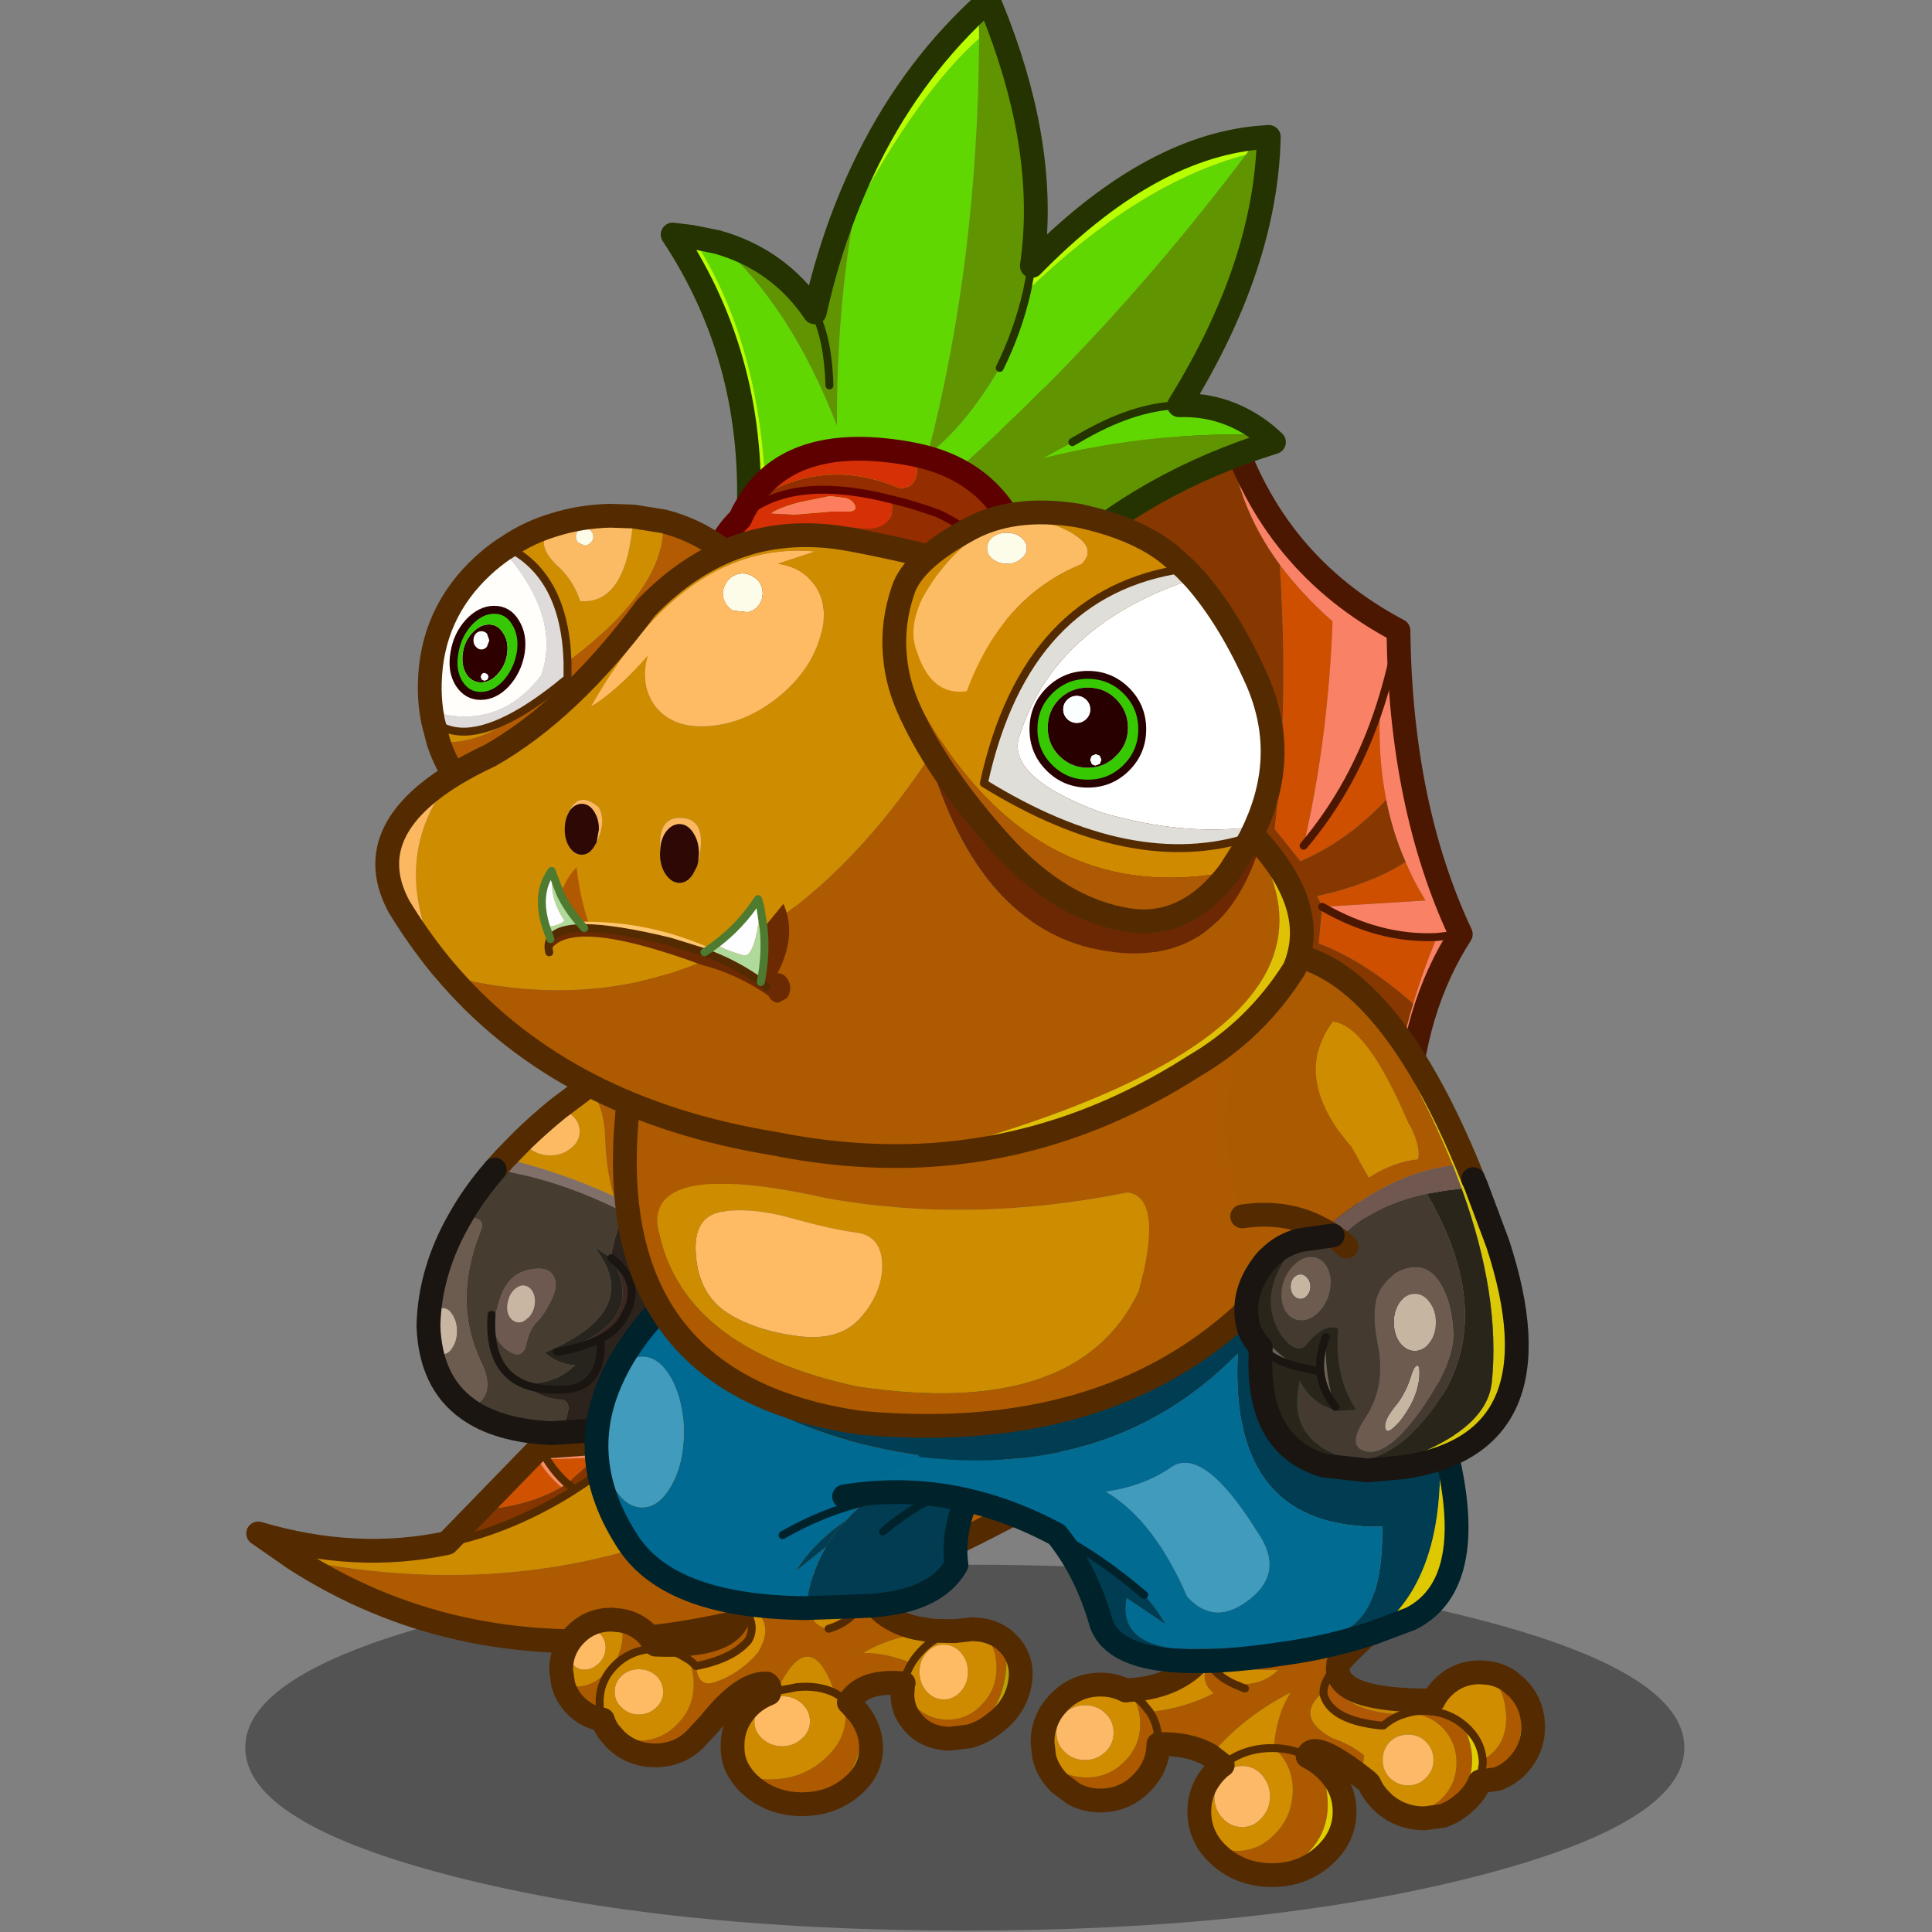 <svg xmlns:ffdec="https://www.free-decompiler.com/flash" xmlns:xlink="http://www.w3.org/1999/xlink" ffdec:objectType="frame" height="90" width="90" xmlns="http://www.w3.org/2000/svg"><rect width="100%" height="100%" fill="#808080" stroke="none"/><use ffdec:characterId="17" height="91.4" transform="translate(0 -.55)" width="90" xlink:href="#a"/><defs><g id="a" transform="translate(0 .55)"><use ffdec:characterId="3" height="90" width="90" xlink:href="#b"/><use ffdec:characterId="16" height="167" transform="matrix(.547 0 0 .547 6.666 -.547)" width="135.2" xlink:href="#c"/></g><g id="c" transform="translate(8.65 1)"><use ffdec:characterId="4" height="46.1" transform="translate(.05 133.25) scale(.676)" width="181.3" xlink:href="#d"/><use ffdec:characterId="5" height="46.25" transform="translate(.136 109.535) scale(.676)" width="106.45" xlink:href="#e"/><use ffdec:characterId="6" height="49.45" transform="translate(14.636 89.635) scale(.676)" width="41.35" xlink:href="#f"/><use ffdec:characterId="7" height="71.9" transform="translate(25.936 106.058) scale(.676)" width="60.9" xlink:href="#g"/><use ffdec:characterId="8" height="89.3" transform="translate(50.035 100.335) scale(.676)" width="89.8" xlink:href="#h"/><use ffdec:characterId="9" height="67.75" transform="translate(31.363 76.646) scale(.676)" width="94.55" xlink:href="#i"/><use ffdec:characterId="10" height="94.45" transform="translate(63.986 31.936) scale(.676)" width="60.05" xlink:href="#j"/><use ffdec:characterId="11" height="80.7" transform="translate(35.435 -1.014) scale(.676)" width="78.75" xlink:href="#k"/><use ffdec:characterId="12" height="68.05" transform="translate(83.6 80.236) scale(.676)" width="38.1" xlink:href="#l"/><use ffdec:characterId="13" height="84.05" transform="translate(11.136 42.636) scale(.676)" width="118.2" xlink:href="#m"/></g><g id="e"><path d="m82.75 10.8 20.7 11.7Q43.55 57.9 4.6 32.85q44.6 9 78.15-22.05" fill="#ae5a00" fill-rule="evenodd" transform="translate(1.5 1.5)"/><path d="M4.6 32.85 0 29.65q12.35 3.65 23.8 1.2l2.65-.65q6.5-1.8 12.75-5.65l.7-.45q4.8-3.05 9.4-7.25Q56.75 9.95 63.7 0l19.05 10.8Q49.2 41.85 4.6 32.85" fill="#cd8b00" fill-rule="evenodd" transform="translate(1.5 1.5)"/><path d="m43.95 18.15 5.35-1.3q-4.6 4.2-9.4 7.25l-.7.45q-6.25 3.85-12.75 5.65l3.65-3.75q4.65-.65 8.1-2.65l.7-.45 1 .75-1-.75 3.65-3.25 1.4-1.95" fill="#843500" fill-rule="evenodd" transform="translate(1.5 1.5)"/><path d="m30.1 26.45 5.45-5.65q1.05 1.65 2.65 3-3.45 2-8.1 2.65m8.8-3.1q-1.45-1.3-2.55-3.05l6.2-.2-3.65 3.25" fill="#d05200" fill-rule="evenodd" transform="translate(1.5 1.5)"/><path d="m23.8 30.85 11.75-12.1 8.4-.6-1.4 1.95-6.2.2q1.1 1.75 2.55 3.05l-.7.45q-1.6-1.35-2.65-3l-5.45 5.65-3.65 3.75-2.65.65m11.75-12.1.8 1.55-.8-1.55" fill="#f78b65" fill-rule="evenodd" transform="translate(1.5 1.5)"/><path d="M38.9 23.35q-1.45-1.3-2.55-3.05l-.8-1.55M23.8 30.85l2.65-.65q6.5-1.8 12.75-5.65l.7-.45-1-.75m1 .75q4.8-3.05 9.4-7.25" fill="none" stroke="#542b01" stroke-linecap="round" stroke-linejoin="round" transform="translate(1.5 1.5)"/><path d="m84.25 12.3 20.7 11.7Q45.05 59.4 6.1 34.35l-4.6-3.2q12.35 3.65 23.8 1.2l11.75-12.1 8.4-.6 5.35-1.3q7.45-6.9 14.4-16.85l19.05 10.8z" fill="none" stroke="#542b01" stroke-linecap="round" stroke-linejoin="round" stroke-width="3"/></g><g id="f"><path d="M19.95 2.85 24.05 0l14.3 10.95-3.9 12.35q-5.15-3.9-11.1-6.7-1-3.35-1.1-7.5-.2-4.45-2.3-6.25" fill="#ad5c03" fill-rule="evenodd" transform="translate(1.5 1.5)"/><path d="M24.75 18.7q-8.3-4.25-16.4-5.45l1.25-1.4q7.3 1.75 13.75 4.75 5.95 2.8 11.1 6.7l-.35 1.2q-4.7-3.4-9.35-5.8" fill="#817069" fill-rule="evenodd" transform="translate(1.5 1.5)"/><path d="M23.35 16.6q-6.45-3-13.75-4.75l2.3-2.35.8 1.05q1.1.9 2.65.9 1.55 0 2.6-.9 1.1-.85 1.1-2.1t-1.1-2.15q-.7-.55-1.6-.75l3.6-2.7q2.1 1.8 2.3 6.25.1 4.15 1.1 7.5" fill="#cd8b00" fill-rule="evenodd" transform="translate(1.5 1.5)"/><path d="M16.35 5.55q.9.2 1.6.75 1.1.9 1.1 2.15t-1.1 2.1q-1.05.9-2.6.9t-2.65-.9l-.8-1.05q2.05-2 4.45-3.95" fill="#fcba63" fill-rule="evenodd" transform="translate(1.5 1.5)"/><path d="M24.75 18.7Q23.4 21.45 23 24.35l-2.05-1.3q6.25 8-6.3 13.25 1.55 1.4 3.8 1.6-2.5 2.5-6.6 2.3l.1.05q2 1.75 4.8 2 1.5.2.45 2.75-.7 1.25-1.7 1.45-6.75-.3-10.55-3.05 3.95-1.45 1.6-6.1-3.5-7.45 0-16.25.95-2.1-2.55-1.7 1.75-3.1 4.35-6.1 8.1 1.2 16.4 5.45m-9.2 10.85q.9-1.9.1-3.05-.85-1.2-3.3-.55-2.45.65-3.4 3.75-1 3.15-.4 4.55.55 1.4 2 2.1 1.4.65 1.8-1.2.4-1.85 1.35-2.75.9-.9 1.85-2.85" fill="#463c30" fill-rule="evenodd" transform="translate(1.5 1.5)"/><path d="M23 24.35q.4-2.9 1.75-5.65 4.65 2.4 9.35 5.8l-.3.85q1.4 18.55-8.9 20.5l-9.4.6q1-.2 1.7-1.45 1.05-2.55-.45-2.75-2.8-.25-4.8-2 2.3.95 5.9.65 4.15-.75 3.85-6.35 2.25-1.2 3.05-2.95 2.35-4.05-1.7-7.2l-.05-.05" fill="#2c231c" fill-rule="evenodd" transform="translate(1.5 1.5)"/><path d="M23.05 24.4q4.05 3.15 1.7 7.2-.8 1.75-3.05 2.95-2 1-5.05 1.6 11.15-3.9 6.4-11.75" fill="#3c2821" fill-rule="evenodd" transform="translate(1.5 1.5)"/><path d="m11.95 40.25-.1-.05q4.1.2 6.6-2.3-2.25-.2-3.8-1.6 12.55-5.25 6.3-13.25l2.05 1.3.05.05q4.75 7.85-6.4 11.75 3.05-.6 5.05-1.6.3 5.6-3.85 6.35-3.6.3-5.9-.65m4.25-4.05.45-.05-.45.05m-8.25-4.65q-.45 6.7 3.9 8.65-4.35-1.95-3.9-8.65" fill="#27241d" fill-rule="evenodd" transform="translate(1.5 1.5)"/><path d="M15.55 29.55q-.95 1.95-1.85 2.85-.95.9-1.35 2.75-.4 1.85-1.8 1.2-1.45-.7-2-2.1-.6-1.4.4-4.55.95-3.1 3.4-3.75 2.45-.65 3.3.55.8 1.15-.1 3.05m-2.25 1.1q.25-.95-.05-1.75t-1-1q-.65-.2-1.35.4-.6.5-.85 1.45-.25.9 0 1.7.35.8 1 1 .7.2 1.35-.4.65-.5.9-1.4" fill="#6d5950" fill-rule="evenodd" transform="translate(1.5 1.5)"/><path d="M13.3 30.65q-.25.9-.9 1.4-.65.6-1.35.4-.65-.2-1-1-.25-.8 0-1.7.25-.95.85-1.45.7-.6 1.35-.4.7.2 1 1 .3.8.05 1.75M3.6 33.6q0 1.2-.55 2.05-.5.85-1.2.85T.6 35.65Q.1 34.8.1 33.6q0-1.2.5-2.05.55-.85 1.25-.85t1.2.85q.55.85.55 2.05" fill="#c8b6a2" fill-rule="evenodd" transform="translate(1.5 1.5)"/><path d="M4 19.35q3.5-.4 2.55 1.7-3.5 8.8 0 16.25 2.35 4.65-1.6 6.1Q.25 40.05 0 32.95.15 26 4 19.35M3.6 33.6q0-1.2-.55-2.05-.5-.85-1.2-.85t-1.25.85q-.5.85-.5 2.05 0 1.2.5 2.05.55.85 1.25.85t1.2-.85q.55-.85.55-2.05" fill="#6c5c4f" fill-rule="evenodd" transform="translate(1.5 1.5)"/><path d="M35.95 24.8 35.6 26M21.45 4.35l4.1-2.85 14.3 10.95-3.9 12.35M11.1 13.35l-1.25 1.4m11.6-10.4-3.6 2.7Q15.45 9 13.4 11l-2.3 2.35" fill="none" stroke="#542b01" stroke-linecap="round" stroke-linejoin="round" stroke-width="3"/><path d="m11.95 40.25-.1-.05q-4.35-1.95-3.9-8.65m15.1-7.15q4.05 3.15 1.7 7.2-.8 1.75-3.05 2.95.3 5.6-3.85 6.35-3.6.3-5.9-.65m4.7-4.1-.45.05m.45-.05q3.05-.6 5.05-1.6" fill="none" stroke="#1a1511" stroke-linecap="round" stroke-linejoin="round" transform="translate(1.5 1.5)"/><path d="M9.85 14.75q-2.6 3-4.35 6.1-3.85 6.65-4 13.6.25 7.1 4.95 10.45 3.8 2.75 10.55 3.05l9.4-.6q10.3-1.95 8.9-20.5l.3-.85" fill="none" stroke="#1a1511" stroke-linecap="round" stroke-linejoin="round" stroke-width="3"/></g><g id="g"><path d="m51.45 55.8-2.45.3q-3.05-.05-4.75-2.15-1.5-1.75-1.2-4.2.45 1.1 1.3 2 1.8 1.95 4.35 1.95t4.35-1.95q1.8-1.9 1.8-4.6 0-2.7-1.8-4.65l-.1-.1q1.75.3 2.95 1.3 1.2 7.55-4.45 12.1m-8.3-6.7h-.35q-4.95-.35-6.55 2.45l.2.2 1.05 1.15q1.6 8.65-6.95 11.45h-.5q-3.4-.1-5.85-2.1-1.1-.9-1.7-1.9 1.8 1.05 4.6.85 3.6-.25 6.15-2.6 2.6-2.35 2.6-5.4 0-1.6-.45-2.3l.85.65-.85-.65-.9-.55q-3.15-9.05-7.35-.25l-.95.3q.3-.9-.3-1.25-3.05-.15-7.15 5l-1.95 2.1q-2.05 1.95-4.95 1.95-2.9 0-4.95-1.95l-.8-.9q1.4 1 3.65 1 2.9 0 4.9-2.1 2.05-2.05 2.05-5 0-1.85-.7-3.15l-.85-.5q8.8-.85 7.35-5.35V39q2.3 2.55 1.1 4.7-1.95 2.35-6.6 3.25.25 2.6 2.1 2.1 3.2-.95 5.7-3.8 2.7-4.55-2.5-6.5l-2.15-1.85 18.05.15q1.7 4 6.5 5.1l2.1.35-2.9.55q-3.5.8-5.85 2.25 2.35 0 4.6.75.75.2 1.5.55-.7 1.15-1 2.5M38 38.15l.2-1.1-.2 1.1q-3.05 1.9-6.45 2.6.65 1.35 2.15 1.5 3.5-1.05 4.3-4.1m-21 8.8-.2-.2q-.4-.4-.8-.65.4.25.8.65l.2.2" fill="#ae5a00" fill-rule="evenodd" transform="translate(1.5 6.05)"/><path d="M5.25 53.7q-1.95-.3-3.4-1.75-1.2-1.2-1.6-2.75l1.65.35q1.95 0 3.6-1.6 1.7-1.55 2.15-3.8.3-1.65-.2-2.95 1.95.3 3.4 1.75l1.05 1.3.25.55h-.3q-2.9 0-4.95 1.95-2.05 1.95-2.05 4.75 0 1.2.4 2.2" fill="#ab5a00" fill-rule="evenodd" transform="translate(1.5 6.05)"/><path d="M11.9 44.25q9.9.4 10.6-4 1.45 4.5-7.35 5.35-1.35-.75-3-.8l-.25-.55M22.5 39l-.2-.25q5.2 1.95 2.5 6.5-2.5 2.85-5.7 3.8-1.85.5-2.1-2.1 4.65-.9 6.6-3.25 1.2-2.15-1.1-4.7" fill="#d89105" fill-rule="evenodd" transform="translate(1.5 6.05)"/><path d="m43.05 49.75.1-.65q.3-1.35 1-2.5-.75-.35-1.5-.55-2.25-.75-4.6-.75 2.35-1.45 5.85-2.25l2.9-.55 2.8.05 2.25-.25 1.1.1.1.1q1.8 1.95 1.8 4.65t-1.8 4.6q-1.8 1.95-4.35 1.95t-4.35-1.95q-.85-.9-1.3-2M22.5 60.35q-.9-1.4-.9-3.1-.1-2.95 1.95-5.1 1.05-1.1 2.65-1.75l.95-.3q4.2-8.8 7.35.25l.9.55q.45.7.45 2.3 0 3.05-2.6 5.4-2.55 2.35-6.15 2.6-2.8.2-4.6-.85m-16.4-5q-.6-.8-.85-1.65-.4-1-.4-2.2 0-2.8 2.05-4.75 2.05-1.95 4.95-1.95h.3q1.65.05 3 .8l.85.5q.7 1.3.7 3.15 0 2.95-2.05 5-2 2.1-4.9 2.1-2.25 0-3.65-1M.25 49.2 0 47.45q0-2.65 1.85-4.5t4.5-1.85l1.1.1q.5 1.3.2 2.95-.45 2.25-2.15 3.8-1.65 1.6-3.6 1.6L.25 49.2m50.1-3.95q-.9-1-2.15-1t-2.15 1q-.9 1-.9 2.45 0 1.45.9 2.45.9 1 2.15 1t2.15-1q.9-1 .9-2.45 0-1.45-.9-2.45m-.75-2.7q-1.8.45-3.35 1.65-1.3 1.1-2.1 2.4.8-1.3 2.1-2.4 1.55-1.2 3.35-1.65M.9 44.9q-.15 1.05.5 1.75.6.75 1.55.75.95 0 1.75-.75.75-.7.9-1.75.1-1.05-.5-1.8-.6-.7-1.55-.7-.95 0-1.75.7-.8.75-.9 1.8M38 38.15q-.8 3.05-4.3 4.1-1.5-.15-2.15-1.5 3.4-.7 6.45-2.6M12.85 50.2q0-1.2-.9-2.05-.9-.8-2.15-.8t-2.15.8q-.9.85-.9 2.05 0 1.2.9 2 .9.85 2.15.85t2.15-.85q.9-.8.9-2m14.3-.1 2.6-.5q2.7-.25 4.75.75-2.05-1-4.75-.75l-2.6.5m.7 6.95q1.45 0 2.45-.95 1.05-.9 1.05-2.2 0-1.3-1.05-2.25-1-.9-2.45-.9-1.45 0-2.5.9-1 .95-1 2.25t1 2.2q1.05.95 2.5.95" fill="#ce8b00" fill-rule="evenodd" transform="translate(1.5 6.05)"/><path d="m55.9 43.7.7.7q1.75 2.1 1.15 4.95-.6 2.9-3.15 4.8-1.5 1.2-3.15 1.65 5.65-4.55 4.45-12.1m-18.4 9.2q1.55 2.05 1.55 4.35 0 2.95-2.55 5-2.5 2.05-5.95 2.1 8.55-2.8 6.95-11.45" fill="#b7a304" fill-rule="evenodd" transform="translate(1.5 6.05)"/><path d="M50.35 45.25q.9 1 .9 2.45 0 1.45-.9 2.45-.9 1-2.15 1t-2.15-1q-.9-1-.9-2.45 0-1.45.9-2.45.9-1 2.15-1t2.15 1M.9 44.9q.1-1.05.9-1.8.8-.7 1.75-.7t1.55.7q.6.75.5 1.8-.15 1.05-.9 1.75-.8.75-1.75.75t-1.55-.75q-.65-.7-.5-1.75m11.95 5.3q0 1.2-.9 2-.9.85-2.15.85t-2.15-.85q-.9-.8-.9-2t.9-2.05q.9-.8 2.15-.8t2.15.8q.9.85.9 2.05m15 6.85q-1.45 0-2.5-.95-1-.9-1-2.2 0-1.3 1-2.25 1.05-.9 2.5-.9t2.45.9q1.05.95 1.05 2.25t-1.05 2.2q-1 .95-2.45.95" fill="#febb64" fill-rule="evenodd" transform="translate(1.5 6.05)"/><path d="m43.05 49.75.1-.65q.3-1.35 1-2.5.8-1.3 2.1-2.4 1.55-1.2 3.35-1.65m-19.05 21.8h-.5.5M22.5 39l-.2-.25m15.9-1.7-.2 1.1q-.8 3.05-4.3 4.1M5.25 53.7q-.4-1-.4-2.2 0-2.8 2.05-4.75 2.05-1.95 4.95-1.95h.3l-.25-.55m3.25 1.35.85.5q.4.25.8.65l.2.2q4.65-.9 6.6-3.25 1.2-2.15-1.1-4.7m-10.35 5.8q1.65.05 3 .8m20.25 5.3.85.65m-1.75-1.2.9.55m-9.2-.5.95-.3 2.6-.5q2.7-.25 4.75.75" fill="none" stroke="#542b01" stroke-linecap="round" stroke-linejoin="round" transform="translate(1.5 6.05)"/><path d="m57.4 49.75.7.7q1.75 2.1 1.15 4.95-.6 2.9-3.15 4.8-1.5 1.2-3.15 1.65l-2.45.3q-3.05-.05-4.75-2.15-1.5-1.75-1.2-4.2m.1-.65h-.35q-4.95-.35-6.55 2.45l.2.2L39 58.95q1.55 2.05 1.55 4.35 0 2.95-2.55 5-2.5 2.05-5.95 2.1m-.5 0q-3.4-.1-5.85-2.1-1.1-.9-1.7-1.9-.9-1.4-.9-3.1-.1-2.95 1.95-5.1 1.05-1.1 2.65-1.75.3-.9-.3-1.25-3.05-.15-7.15 5l-1.95 2.1q-2.05 1.95-4.95 1.95-2.9 0-4.95-1.95l-.8-.9q-.6-.8-.85-1.65-1.95-.3-3.4-1.75-1.2-1.2-1.6-2.75L1.5 53.5q0-2.65 1.85-4.5t4.5-1.85l1.1.1q1.95.3 3.4 1.75l1.05 1.3q9.9.4 10.6-4v-1.25m-.2-.25-2.15-1.85 18.05.15q1.7 4 6.5 5.1l2.1.35 2.8.05 2.25-.25 1.1.1q1.75.3 2.95 1.3" fill="none" stroke="#542b01" stroke-linecap="round" stroke-linejoin="round" stroke-width="3"/><path d="M47.85 25.35q-4 1.8-7.3 4.65 3.3-2.85 7.3-4.65l3.35.3q-1.95 4.45-1.4 8.55-2.75 4.9-11.9 5.2l-7.05.25q.5-4.3 2.55-7.75 1.05-1.75 2.5-3.3 1.1-1.25 2.45-2.35 4.7-1.15 9.5-.9" fill="#023c52" fill-rule="evenodd" transform="translate(1.5 6.05)"/><path d="M38.35 26.25Q37 27.35 35.9 28.6q-4.1 2.8-6.25 6.3l3.75-3q-2.05 3.45-2.55 7.75-17-.15-22.35-8.2-6.85-10.4-2.1-20.75 2-4.45 6.15-8.85Q22 18 48.75 20.85q-6.3 2.1-10.4 5.4-5.3 1.25-10.45 4.2 5.15-2.95 10.45-4.2M13.9 10.7q-1.55-2.75-3.7-2.75-2.15 0-3.7 2.75-1.55 2.8-1.55 6.75t1.55 6.7q1.55 2.8 3.7 2.8 2.15 0 3.7-2.8 1.55-2.75 1.55-6.7T13.9 10.7" fill="#006a92" fill-rule="evenodd" transform="translate(1.5 6.05)"/><path d="M13.9 10.7q1.55 2.8 1.55 6.75t-1.55 6.7q-1.55 2.8-3.7 2.8-2.15 0-3.7-2.8-1.55-2.75-1.55-6.7T6.5 10.7q1.55-2.75 3.7-2.75 2.15 0 3.7 2.75" fill="#419bbd" fill-rule="evenodd" transform="translate(1.5 6.05)"/><path d="M47.85 25.35q-4.8-.25-9.5.9 4.1-3.3 10.4-5.4Q22 18 12.55 1.85l5.9-6.4Q41.05 1.2 54.8 19.6q-1.6 2.1-2.7 4.15-2.2.65-4.25 1.6M35.9 28.6q-1.45 1.55-2.5 3.3l-3.75 3q2.15-3.5 6.25-6.3" fill="#003e55" fill-rule="evenodd" transform="translate(1.5 6.05)"/><path d="M40.55 30q3.3-2.85 7.3-4.65-4.8-.25-9.5.9-5.3 1.25-10.45 4.2m23.3-4.8-3.35-.3q2.05-.95 4.25-1.6l-.9 1.9" fill="none" stroke="#00222b" stroke-linecap="round" stroke-linejoin="round" transform="translate(1.5 6.05)"/><path d="m32.35 45.7 7.05-.25q9.15-.3 11.9-5.2-.55-4.1 1.4-8.55m.9-1.9q1.1-2.05 2.7-4.15Q42.55 7.25 19.95 1.5l-5.9 6.4Q9.9 12.3 7.9 16.75 3.15 27.1 10 37.5q5.35 8.05 22.35 8.2" fill="none" stroke="#00222b" stroke-linecap="round" stroke-linejoin="round" stroke-width="3"/></g><g id="h"><path d="m25.2 71.4.55.6q2 2 4.8 2t4.75-2q2-1.95 2-4.75 0-2.2-1.25-3.9l1.4 1.1 1.05 1.3q.8 1.2 1 2.65-.2-1.45-1-2.65 4.4-.45 8.05-2.35-1.95-1.7-.55-3.9.75 1.6 3.05 2.7 3.5.4 5.65-1.75-4.4.15-8.7-1l-.35-1.3q-.15-1 .25-2.15l25.75-4.6q-6.7 5.05-9.4 8.25-1.85 2.2-1.85 3.55-3.8 3.15 1.1 5.85 2.15.7 4 2.15l-.1.95q0 1.25.45 2.3-6.8-5.4-7.45-3.1.7.35 1.4.85 3.9 9.8-5.6 14.1h-.3q-3.8 0-6.5-2.35-1.25-1.1-1.9-2.4 1.65 1.7 4.05 1.7 2.65 0 4.7-2.1 2.05-2.05 2.25-5 .2-2.95-1.55-5.05l-.8-.8q.25-4.05 2.1-7-5.2 2.65-9 6.7l-1.1 1.25-.25-.15q-2.55-1.4-6.3-1.3v-.2l-.1-1.2q-2.5 8.7-10.6 7.65l-1.75-1.3q-1.5-1.5-1.95-3.35m55.55-10.6q1.65.1 3.05 1.05 3.65 6.9-1.55 12.35l-2.15.3.35-2.15v-.55q3.1-1.75 2.95-5.6-.2-3.85-2.65-5.4M75.4 78.85l-2.3.3q-2.85 0-5-1.8 1.4.95 3.2.95 2.4 0 4.15-1.8 1.7-1.8 1.7-4.35t-1.7-4.35Q73.7 66 71.3 66l-1.05.1h.05q1.3-.5 2.8-.5l.6.05q2.4.15 4.25 1.65 3.25 6.6-2.55 11.55M50.5 62.8l-1.45-.6 1.45.6m7.9 8.55q-1.9-1-4.25-1.05 2.35.05 4.25 1.05" fill="#ac5900" fill-rule="evenodd" transform="translate(1.5 1.5)"/><path d="M36.05 63.35q1.25 1.7 1.25 3.9 0 2.8-2 4.75-1.95 2-4.75 2t-4.8-2l-.55-.6-.2-1.8q0-3 2.15-5.15 2.15-2.15 5.15-2.15 1.75 0 3.2.75l.55.3-.25-.35q6.65-.35 9.85-4.85l.35 1.3v.05-.05q4.3 1.15 8.7 1-2.15 2.15-5.65 1.75-2.3-1.1-3.05-2.7-1.4 2.2.55 3.9-3.65 1.9-8.05 2.35l-1.05-1.3-1.4-1.1m38.2.95q.4-.85 1.1-1.55 1.95-2 4.75-2l.65.05q2.45 1.55 2.65 5.4.15 3.85-2.95 5.6-.2-2.45-2.2-4.25l-.3-.25q-1.85-1.5-4.25-1.65l.55-1.35M68.1 77.35l-.25-.25q-1.15-1.05-1.7-2.35l-.3-.3q-.45-1.05-.45-2.3l.1-.95q-1.85-1.45-4-2.15-4.9-2.7-1.1-5.85v.35q.95 3.25 7.15 3.9h.4q1.05-.9 2.3-1.35l1.05-.1q2.4 0 4.15 1.8 1.7 1.8 1.7 4.35t-1.7 4.35q-1.75 1.8-4.15 1.8-1.8 0-3.2-.95m-22.6 4.2q-.75-1.5-.75-3.25 0-3.3 2.65-5.65l.3-.2-1.55-1.2 1.1-1.25q3.8-4.05 9-6.7-1.85 2.95-2.1 7h-.25q-3.6 0-6.2 2.15 2.6-2.15 6.2-2.15h.25l.8.8q1.75 2.1 1.55 5.05-.2 2.95-2.25 5-2.05 2.1-4.7 2.1-2.4 0-4.05-1.7M32.9 70.8q1.05-1 1.05-2.45 0-1.45-1.05-2.45-1.05-1-2.55-1-1.5 0-2.55 1-1.05 1-1.05 2.45 0 1.45 1.05 2.45 1.05 1 2.55 1 1.5 0 2.55-1m17.25 1.75q-1.45 0-2.5 1.1-1 1.15-1 2.75t1 2.7q1.05 1.15 2.5 1.15t2.45-1.15q1.05-1.1 1.05-2.7t-1.05-2.75q-1-1.1-2.45-1.1m20.9-3.95q-1.35 0-2.3.9-.9.95-.9 2.3 0 1.35.9 2.25.95.95 2.3.95 1.35 0 2.25-.95.95-.9.95-2.25t-.95-2.3q-.9-.9-2.25-.9" fill="#d08d00" fill-rule="evenodd" transform="translate(1.5 1.5)"/><path d="M32.9 70.8q-1.05 1-2.55 1-1.5 0-2.55-1-1.05-1-1.05-2.45 0-1.45 1.05-2.45 1.05-1 2.55-1 1.5 0 2.55 1 1.05 1 1.05 2.45 0 1.45-1.05 2.45m17.25 1.75q1.45 0 2.45 1.1 1.05 1.15 1.05 2.75t-1.05 2.7q-1 1.15-2.45 1.15-1.45 0-2.5-1.15-1-1.1-1-2.7t1-2.75q1.05-1.1 2.5-1.1m20.9-3.95q1.35 0 2.25.9.95.95.95 2.3 0 1.35-.95 2.25-.9.95-2.25.95t-2.3-.95q-.9-.9-.9-2.25t.9-2.3q.95-.9 2.3-.9" fill="#fcb968" fill-rule="evenodd" transform="translate(1.5 1.5)"/><path d="M28.9 76.05Q37 77.1 39.5 68.4l.1 1.2v.2q-.05 2.85-2.15 4.95-2.15 2.15-5.15 2.15-1.9 0-3.4-.85m54.9-14.2 1.05.9q1.95 2.05 1.95 4.9 0 2.8-1.95 4.85-1.15 1.2-2.6 1.7 5.2-5.45 1.55-12.35M80.1 74.5q-.55 1.45-1.85 2.6-1.3 1.2-2.85 1.75 5.8-4.95 2.55-11.55l.3.25q2 1.8 2.2 4.25v.55l-.35 2.15m-20.3-2.3.55.45q2.7 2.35 2.7 5.65 0 3.3-2.7 5.65-2.55 2.25-6.15 2.35 9.5-4.3 5.6-14.1" fill="#dfcf00" fill-rule="evenodd" transform="translate(1.5 1.5)"/><path d="m62.25 59.65-.05.5q-1.35 5.35 8.1 5.95h-.05q-1.25.45-2.3 1.35h-.4q-6.2-.65-7.15-3.9v-.35q0-1.35 1.85-3.55" fill="#b15806" fill-rule="evenodd" transform="translate(1.5 1.5)"/><path d="M62.2 60.15q-.25 4.25 12.05 4.15l-.55 1.35-.6-.05q-1.5 0-2.8.5-9.45-.6-8.1-5.95" fill="#c68602" fill-rule="evenodd" transform="translate(1.5 1.5)"/><path d="M39.5 68.4q-.2-1.45-1-2.65l-1.05-1.3-1.4-1.1-.55-.3.3-.05M46 59.45v.05q.75 1.6 3.05 2.7l1.45.6m-4.85-4.65.35 1.3m16.25.2-.05.5M39.5 68.4l.1 1.2v.2m20.8-6.6v.35q.95 3.25 7.15 3.9h.4q1.05-.9 2.3-1.35h.05q1.3-.5 2.8-.5l.6.05.55-1.35m-12-4.65q-1.85 2.2-1.85 3.55m-12.7 9.25q2.6-2.15 6.2-2.15h.25q2.35.05 4.25 1.05m19.55-4.05.3.25q2 1.8 2.2 4.25v.55l-.35 2.15m-6.4-8.85q2.4.15 4.25 1.65" fill="none" stroke="#542b01" stroke-linecap="round" stroke-linejoin="round" transform="translate(1.5 1.5)"/><path d="M26.7 72.9q.45 1.85 1.95 3.35l1.75 1.3q1.5.85 3.4.85 3 0 5.15-2.15 2.1-2.1 2.15-4.95 3.75-.1 6.3 1.3l.25.15 1.55 1.2-.3.2q-2.65 2.35-2.65 5.65 0 1.75.75 3.25.65 1.3 1.9 2.4 2.7 2.35 6.5 2.35h.3q3.6-.1 6.15-2.35 2.7-2.35 2.7-5.65 0-3.3-2.7-5.65l-.55-.45q-.7-.5-1.4-.85.65-2.3 7.45 3.1l.3.3q.55 1.3 1.7 2.35l.25.25q2.15 1.8 5 1.8l2.3-.3q1.55-.55 2.85-1.75 1.3-1.15 1.85-2.6l2.15-.3q1.45-.5 2.6-1.7 1.95-2.05 1.95-4.85 0-2.85-1.95-4.9l-1.05-.9q-1.4-.95-3.05-1.05l-.65-.05q-2.8 0-4.75 2-.7.7-1.1 1.55-12.3.1-12.05-4.15M37 64.55q-1.45-.75-3.2-.75-3 0-5.15 2.15-2.15 2.15-2.15 5.15l.2 1.8m20.45-13.25q-.15-1 .25-2.15l25.75-4.6q-6.7 5.05-9.4 8.25M37.3 64.5q6.65-.35 9.85-4.85" fill="none" stroke="#542b01" stroke-linecap="round" stroke-linejoin="round" stroke-width="3"/><path d="M37.8 51q1.5 1.6 2.7 3.7l-4.9-3.3q-1 5.35 5.65 6.3 10.85.55 21.35-2.1 5.35-1.95 5.2-13.2-19.35.35-18.2-21.8Q34.1 36.4 9.55 33.65L3.3 25.2 62.2 0q9.05 17.25 12.6 29.15 1.85 19.7-8.2 26.65-5.3 1.75-10.95 2.55-20.8 3.2-23.25-3.75-1.9-6.65-5.6-11.2 5.55 2.95 11 7.6" fill="#003d52" fill-rule="evenodd" transform="translate(1.5 1.5)"/><path d="M41.4 34.8Q37.9 37.3 33 38q6.1 3.6 10.2 13.2 3.45 3.85 7.9.35T52 43q-6.6-10.55-10.6-8.2M9.55 33.65Q34.1 36.4 49.6 20.6q-1.15 22.15 18.2 21.8.15 11.25-5.2 13.2-10.5 2.65-21.35 2.1-6.65-.95-5.65-6.3l4.9 3.3q-1.2-2.1-2.7-3.7-5.45-4.65-11-7.6Q13.7 36.35 0 38.6l9.55-4.95" fill="#016b92" fill-rule="evenodd" transform="translate(1.5 1.5)"/><path d="M41.4 34.8q4-2.35 10.6 8.2 3.55 5.05-.9 8.55-4.45 3.5-7.9-.35Q39.1 41.6 33 38q4.9-.7 8.4-3.2" fill="#419bbd" fill-rule="evenodd" transform="translate(1.5 1.5)"/><path d="M66.6 55.8q10.05-6.95 8.2-26.65Q80.85 49.2 71.4 54l-4.8 1.8" fill="#dec801" fill-rule="evenodd" transform="translate(1.5 1.5)"/><path d="M37.8 51q-5.45-4.65-11-7.6" fill="none" stroke="#00222b" stroke-linecap="round" stroke-linejoin="round" transform="translate(1.5 1.5)"/><path d="M28.3 44.9q3.7 4.55 5.6 11.2 2.45 6.95 23.25 3.75 5.65-.8 10.95-2.55l4.8-1.8q9.45-4.8 3.4-24.85-3.55-11.9-12.6-29.15M1.5 40.1q13.7-2.25 26.8 4.8" fill="none" stroke="#00222b" stroke-linecap="round" stroke-linejoin="round" stroke-width="3"/></g><g id="i"><path d="M65.9 43.75q3.15-11.8-1.4-12.45-19.95 4-38.05.7-21.8-4.85-21.2 3.3 2.55 15.6 25.2 20.45 27.8 4.15 35.45-12M30.75 60.3Q-7.1 54.8 3.45 9.55 6.05-2.1 8.8-4.05L76.05 0q22.8 14.35 14.35 32.1-18.35 32-59.65 28.2" fill="#ae5a00" fill-rule="evenodd" transform="translate(.35 5.55)"/><path d="M65.9 43.75q-7.65 16.15-35.45 12Q7.8 50.9 5.25 35.3q-.6-8.15 21.2-3.3 18.1 3.3 38.05-.7 4.55.65 1.4 12.45M13.45 33.7q-3.75.55-3.35 5.5.4 4.95 3.95 7.25 3.5 2.25 8.95 2.95 5.45.7 8.1-2.6 2.65-3.35 2.45-6.7-.2-3.35-3.25-3.75-3.1-.4-8.1-1.8t-8.75-.85" fill="#ce8c00" fill-rule="evenodd" transform="translate(.35 5.55)"/><path d="M13.45 33.7q3.75-.55 8.75.85t8.1 1.8q3.05.4 3.25 3.75.2 3.35-2.45 6.7-2.65 3.3-8.1 2.6-5.45-.7-8.95-2.95-3.55-2.3-3.95-7.25-.4-4.95 3.35-5.5" fill="#febb64" fill-rule="evenodd" transform="translate(.35 5.55)"/><path d="M31.1 65.85q41.3 3.8 59.65-28.2Q99.2 19.9 76.4 5.55L9.15 1.5Q6.4 3.45 3.8 15.1-6.75 60.35 31.1 65.85z" fill="none" stroke="#542b01" stroke-linecap="round" stroke-linejoin="round" stroke-width="3"/></g><g id="j"><path d="M34.25 22.4q-5.9-8-6.4-17.45Q33.3 22.3 49.2 30.7q-.85 4.95-2.3 9.45 1.45-4.5 2.3-9.45.25 22.05 7.85 38.25l-3 .35 3-.35q-6.05 9.4-6.75 22.5l-1.75-1.75q.7-6 2.5-12 1.25-4.2 3-8.4-7.25.35-14.45-3.8l13-.8q-1.45-2.35-2.5-4.85-1.65-3.75-2.45-7.85-1.1-5.6-.75-11.85-3.25 10.1-9.65 17.65 3.1-13.45 3.65-28.25-3.9-3.45-6.65-7.15" fill="#f98166" fill-rule="evenodd" transform="translate(1.5 1.5)"/><path d="M34.25 22.4q2.75 3.7 6.65 7.15-.55 14.8-3.65 28.25 6.4-7.55 9.65-17.65-.35 6.25.75 11.85-4.85 5.2-10.8 7.75L33.6 55.7q1.8-15.15.65-33.3m16.8 55.3q-5.95-5.3-11.9-7.6l.45-4.6-.65-1.35q6.8-1.5 11.15-4.3 1.05 2.5 2.5 4.85l-13 .8q7.2 4.15 14.45 3.8-1.75 4.2-3 8.4" fill="#ce4f00" fill-rule="evenodd" transform="translate(1.5 1.5)"/><path d="M27.85 4.95q.5 9.45 6.4 17.45 1.15 18.15-.65 33.3l3.25 4.05Q42.8 57.2 47.65 52q.8 4.1 2.45 7.85-4.35 2.8-11.15 4.3l.65 1.35-.45 4.6q5.95 2.3 11.9 7.6-1.8 6-2.5 12Q24.05 65.25 2.9 33L0 0q12.85 5.2 27.85 4.95" fill="#873800" fill-rule="evenodd" transform="translate(1.5 1.5)"/><path d="M37.25 57.8q6.4-7.55 9.65-17.65 1.45-4.5 2.3-9.45m7.85 38.25-3 .35q-7.25.35-14.45-3.8" fill="none" stroke="#4b1701" stroke-linecap="round" stroke-linejoin="round" transform="translate(1.5 1.5)"/><path d="M50.7 32.2Q34.8 23.8 29.35 6.45 14.35 6.7 1.5 1.5l2.9 33q21.15 32.25 45.65 56.7l1.75 1.75q.7-13.1 6.75-22.5-7.6-16.2-7.85-38.25z" fill="none" stroke="#4b1701" stroke-linecap="round" stroke-linejoin="round" stroke-width="3"/></g><g id="k"><path d="m73.75 17.35 1.35-.1q-.35 16.15-11.3 33.8-5.85.15-12.75 4.25l-.45.25-.25.15-3.75 2.05q13.8-3.45 28.15-2.95l1 .9Q59.5 60.75 48.2 71.25q-9.5-3.1-21.45-4.35l3.4-2.75q22.7-19 42.05-44.65l1.55-2.15M5.65 30.5q7.75 2.2 12.25 8.85 2.2-9.8 6.1-18l-1.1 5.35q-2.25 12.45-2.2 26.95Q14.8 38.4 5.65 30.5m32.9-29.35L39.8 0l1.15 2.9q6.35 16.65 4.3 30.6l-.6 3.15q-1.15 5.05-3.45 9.7-4.25 7.25-9.1 11 6.35-24.3 6.5-52.5l-.05-3.7m-18.8 47.4q-.15-5.7-1.85-9.2 1.7 3.5 1.85 9.2" fill="#609401" fill-rule="evenodd" transform="translate(1.5 1.5)"/><path d="M63.8 51.05q6.05-.2 10.95 3.75-14.35-.5-28.15 2.95l3.75-2.05.25-.15.45-.25q6.9-4.1 12.75-4.25M26.75 66.9l-14.95-.8q.05-22.05-9.35-36.25l3.2.65q9.15 7.9 15.05 23.15-.05-14.5 2.2-26.95 8.05-15 15.7-21.85-.15 28.2-6.5 52.5 4.85-3.75 9.1-11 2.3-4.65 3.45-9.7Q58.7 23.1 72.2 19.5 52.85 45.15 30.15 64.15l-3.4 2.75" fill="#60d701" fill-rule="evenodd" transform="translate(1.5 1.5)"/><path d="M11.8 66.1H9.5Q10.7 45.7 0 29.55l2.45.3q9.4 14.2 9.35 36.25M24 21.35Q29.55 9.6 38.55 1.15l.05 3.7Q30.95 11.7 22.9 26.7l1.1-5.35M45.25 33.5q14.55-14.85 28.5-16.15L72.2 19.5q-13.5 3.6-27.55 17.15l.6-3.15" fill="#b8ff00" fill-rule="evenodd" transform="translate(1.5 1.5)"/><path d="M41.2 46.35q2.3-4.65 3.45-9.7l.6-3.15m5.1 22.2.25-.15.45-.25q6.9-4.1 12.75-4.25m-45.9-11.7q1.7 3.5 1.85 9.2" fill="none" stroke="#243300" stroke-linecap="round" stroke-linejoin="round" transform="translate(1.5 1.5)"/><path d="m75.25 18.85 1.35-.1q-.35 16.15-11.3 33.8 6.05-.2 10.95 3.75l1 .9Q61 62.25 49.7 72.75q-9.5-3.1-21.45-4.35l-14.95-.8H11q1.2-20.4-9.5-36.55l2.45.3 3.2.65q7.75 2.2 12.25 8.85 2.2-9.8 6.1-18 5.55-11.75 14.55-20.2L41.3 1.5l1.15 2.9q6.35 16.65 4.3 30.6 14.55-14.85 28.5-16.15z" fill="none" stroke="#243300" stroke-linecap="round" stroke-linejoin="round" stroke-width="3"/><path d="M30.05 57.2q11.65 2.15 14.6 13.9.3 1.85-.5 3.25-3.35 5.45-24.9 2.05-9.45-2.8-14-6.25h.05l.1-.3q6.15-4.65 19.15-3.2 3.75-.2 2.95-3.75-12.95-3.3-19 2.45.4-.95.95-1.8 9.2-6.3 19.1-2.05 2.2.1 2.25-2.4-.25-1.35-.75-1.9m14.1 17.15q-4.25-6.65-10.7-9.65-3.15-1.15-5.95-1.8 2.8.65 5.95 1.8 6.45 3 10.7 9.65" fill="#942d00" fill-rule="evenodd" transform="translate(1.5 1.5)"/><path d="M5.4 69.85q1.2-2.7 3.1-4.5 6.05-5.75 19-2.45.8 3.55-2.95 3.75-13-1.45-19.15 3.2m4.05-6.3q5.3-9 20.1-6.45l.5.1q.5.55.75 1.9-.05 2.5-2.25 2.4-9.9-4.25-19.1 2.05m12.4-.8-2.05-.25-3.95.8q-2.8.8-3.45 1.4l2.8.15 4.65-.4h2.3q1.05-.05.85-.7-.25-.7-1.15-1" fill="#d63006" fill-rule="evenodd" transform="translate(1.5 1.5)"/><path d="M21.85 62.75q.9.3 1.15 1 .2.65-.85.7h-2.3l-4.65.4-2.8-.15q.65-.6 3.45-1.4l3.95-.8 2.05.25" fill="#fd7e5e" fill-rule="evenodd" transform="translate(1.5 1.5)"/><path d="M31.55 58.7q11.65 2.15 14.6 13.9.3 1.85-.5 3.25-3.35 5.45-24.9 2.05-9.45-2.8-14-6.25h.05m.1-.3q1.2-2.7 3.1-4.5.4-.95.95-1.8 5.3-9 20.1-6.45l.5.1" fill="none" stroke="#5e0000" stroke-linecap="round" stroke-linejoin="round" stroke-width="3"/><path d="M27.5 62.9q-12.95-3.3-19 2.45m19-2.45q2.8.65 5.95 1.8 6.45 3 10.7 9.65" fill="none" stroke="#5e0000" stroke-linecap="round" stroke-linejoin="round" transform="translate(1.5 1.5)"/></g><g id="l"><path d="M7.9 0q4.85.85 9.4 5.2 7.2 11.4 11.25 21.45-7.9.8-16.35 8.1Q7.7 32.2 2 33.05-4 15.2 7.9 0m16.25 25.85q.35-1.7-1.2-4.6Q17.65 8.9 13.4 8.5q-5.2 7.05 2.35 15.8l2.2 3.85q3.1-2 6.2-2.3" fill="#ab5a01" fill-rule="evenodd" transform="translate(0 1.5)"/><path d="M24.15 25.85q-3.1.3-6.2 2.3l-2.2-3.85Q8.2 15.55 13.4 8.5q4.25.4 9.55 12.75 1.55 2.9 1.2 4.6" fill="#ce8c00" fill-rule="evenodd" transform="translate(0 1.5)"/><path d="M17.3 5.2q7.35 7.05 13.8 23.15l.35.8 2.75 7.35q8.25 25.2-11.95 28.15l-4.5.4q14.95-3.95 15.7-11.1 1.1-10.9-3.8-24.4l-.05-.1-1.05-2.8Q24.5 16.6 17.3 5.2" fill="#dbc907" fill-rule="evenodd" transform="translate(0 1.5)"/><path d="m17.75 65.05-5.4-.6q-7.75-4.65-6.95-14 1.45 1 3.5 1.5-8.8-5.4-3.3-13.9 1.45-1.4 3.6-2Q3.45 42.6 6.9 48q1.7 2.35 3 1.45 2.4-3.05 4.2-2.25-.55 5.95 2.25 10.2l-2.1.15q-3.3-.6-5-3.8-1.45 6 3.25 8.7 3.85 2.2 6.95.65 2.45-1.1 4.25-3.05Q35.6 48 25.25 30.2l2.3-.4 2.1-.25q4.9 13.5 3.8 24.4-.75 7.15-15.7 11.1m-5.2-16.8q-.9 2.3-.7 4.35.25 2.4 1.9 4.45-1.4-3.8-1.2-8.8m-.7 4.35-2.95-.65 2.95.65" fill="#29251a" fill-rule="evenodd" transform="translate(0 1.5)"/><path d="m9.2 36.05 4.2-.6.75.55q4.1-4.35 11.1-5.8Q35.6 48 23.7 60.05 21.9 62 19.45 63.1q-3.1 1.55-6.95-.65-4.7-2.7-3.25-8.7 1.7 3.2 5 3.8l2.1-.15q-2.8-4.25-2.25-10.2-1.8-.8-4.2 2.25-1.3.9-3-1.45-3.45-5.4 2.3-11.95m5.95.8-1-.85 1 .85m-2.05 5.3q.25-1.65-.45-2.8-.7-1.2-1.95-1.2t-2.35 1.2Q7.25 40.5 7 42.15T7.45 45q.75 1.15 2 1.15t2.3-1.15q1.1-1.2 1.35-2.85m10.25-2.65q-2.3.3-3.8 2.5-1.5 2.15-.45 7.3 1 5.15-1.55 9.05-2.6 3.85.2 4.35 2.75.45 6.9-5.4 4.1-5.9 3.95-9.65-.2-3.8-1.6-6.1-1.4-2.35-3.65-2.05" fill="#443a30" fill-rule="evenodd" transform="translate(0 1.5)"/><path d="M10.2 40.8q.4.45.4 1.1 0 .65-.4 1.1-.35.45-.85.45t-.9-.45q-.35-.45-.35-1.1 0-.65.35-1.1.4-.45.9-.45t.85.45m13.55 2q1.1 0 1.85 1.05.8 1.05.8 2.55 0 1.5-.8 2.55Q24.85 50 23.75 50t-1.9-1.05q-.75-1.05-.75-2.55 0-1.5.75-2.55.8-1.05 1.9-1.05m-.6 10.75q.45-1.6.85-1.7.45-.15.3 1.65-.2 1.7-1.15 3.45-1 1.75-1.95 2.6-.85.8-1.1.4-.25-.45.1-1.35.4-.85 1.45-2.1.95-1.35 1.5-2.95" fill="#c6b5a1" fill-rule="evenodd" transform="translate(0 1.5)"/><path d="M10.2 40.8q-.35-.45-.85-.45t-.9.45q-.35.45-.35 1.1 0 .65.35 1.1.4.45.9.45t.85-.45q.4-.45.4-1.1 0-.65-.4-1.1m2.9 1.35q-.25 1.65-1.35 2.85-1.05 1.15-2.3 1.15-1.25 0-2-1.15-.7-1.2-.45-2.85.25-1.65 1.35-2.8 1.1-1.2 2.35-1.2t1.95 1.2q.7 1.15.45 2.8m10.25-2.65q2.25-.3 3.65 2.05 1.4 2.3 1.6 6.1.15 3.75-3.95 9.65-4.15 5.85-6.9 5.4-2.8-.5-.2-4.35 2.55-3.9 1.55-9.05-1.05-5.15.45-7.3 1.5-2.2 3.8-2.5m-.2 14.05q-.55 1.6-1.5 2.95-1.05 1.25-1.45 2.1-.35.9-.1 1.35.25.4 1.1-.4.95-.85 1.95-2.6.95-1.75 1.15-3.45.15-1.8-.3-1.65-.4.1-.85 1.7m.6-10.75q-1.1 0-1.9 1.05-.75 1.05-.75 2.55 0 1.5.75 2.55.8 1.05 1.9 1.05 1.1 0 1.85-1.05.8-1.05.8-2.55 0-1.5-.8-2.55-.75-1.05-1.85-1.05" fill="#6d5b4f" fill-rule="evenodd" transform="translate(0 1.5)"/><path d="M12.35 64.45q-8.8-2.55-8-14.9-1-1-1.5-2.35-1.15-4.05 1.6-7.85.5-.75 1.15-1.3-5.5 8.5 3.3 13.9-2.05-.5-3.5-1.5l-1.05-.9 1.05.9q-.8 9.35 6.95 14m1.4-7.4Q12.1 55 11.85 52.6q-.2-2.05.7-4.35-.2 5 1.2 8.8" fill="#6e6055" fill-rule="evenodd" transform="translate(0 1.5)"/><path d="M13.4 35.45q-.6-.4-1.2-.7 8.45-7.3 16.35-8.1l1.05 2.8.05.1-2.1.25-2.3.4q-7 1.45-11.1 5.8l-.75-.55" fill="#705750" fill-rule="evenodd" transform="translate(0 1.5)"/><path d="M7.9 1.5q4.85.85 9.4 5.2 7.35 7.05 13.8 23.15m-17.7 7.1q-.6-.4-1.2-.7Q7.7 33.7 2 34.55m12.15 2.95 1 .85m-1.75-1.4.75.55" fill="none" stroke="#542b01" stroke-linecap="round" stroke-linejoin="round" stroke-width="3"/><path d="m4.35 49.55 1.05.9q1.45 1 3.5 1.5l2.95.65q.25 2.4 1.9 4.45m-1.2-8.8q-.9 2.3-.7 4.35" fill="none" stroke="#1a1511" stroke-linecap="round" stroke-linejoin="round" transform="translate(0 1.5)"/><path d="m31.1 29.85.35.8L34.2 38q8.25 25.2-11.95 28.15l-4.5.4-5.4-.6q-8.8-2.55-8-14.9-1-1-1.5-2.35-1.15-4.05 1.6-7.85.5-.75 1.15-1.3 1.45-1.4 3.6-2l4.2-.6" fill="none" stroke="#1a1511" stroke-linecap="round" stroke-linejoin="round" stroke-width="3"/></g><g id="m"><path d="M25.95 3.05q0 .45-.35.75-.3.35-.75.35l-.8-.35q-.3-.3-.3-.75t.3-.8q.35-.3.8-.3.45 0 .75.3.35.35.35.8" fill="#fdfce8" fill-rule="evenodd" transform="translate(1.5 1.5)"/><path d="m31 .5 3.75.6q.5 8.35-12.05 17.7-.35-10.85-7.6-14.45 2.7-1.85 5.9-2.8-2.9 2.25.75 5.45 1.8 1.8 2.55 4.15 5.9.5 6.7-10.65M6.45 28.95l-.7-2.7q3.9 3.25 11.4-1.3-5.15 4.3-10.7 4" fill="#cf8e00" fill-rule="evenodd" transform="translate(1.5 1.5)"/><path d="M34.75 1.1q5.2 1.3 9.25 5.1 2.3 2.15 3.75 4.65L12.05 37.6l-.75-.75q-3.4-3.6-4.85-7.9 5.55.3 10.7-4 2.55-1.55 5.55-4.05v-2.1Q35.25 9.45 34.75 1.1" fill="#b35b02" fill-rule="evenodd" transform="translate(1.5 1.5)"/><path d="M21 1.55Q24.3.5 28.05.4L31 .5q-.8 11.15-6.7 10.65Q23.55 8.8 21.75 7 18.1 3.8 21 1.55m4.95 1.5q0-.45-.35-.8-.3-.3-.75-.3t-.8.3q-.3.35-.3.8 0 .45.3.75l.8.35q.45 0 .75-.35.35-.3.35-.75" fill="#fbbb64" fill-rule="evenodd" transform="translate(1.5 1.5)"/><path d="m5.75 26.25-.2-1.2Q14 27.55 19.4 20.5q2.55-7.45-4.85-15.8l.55-.35q7.25 3.6 7.6 14.45v2.1q-3 2.5-5.55 4.05-7.5 4.55-11.4 1.3" fill="#dfdbda" fill-rule="evenodd" transform="translate(1.5 1.5)"/><path d="M5.55 25.05q-.25-1.7-.2-3.55.2-8.8 6.7-14.8 1.2-1.1 2.5-2 7.4 8.35 4.85 15.8-5.4 7.05-13.85 4.55" fill="#fffefa" fill-rule="evenodd" transform="translate(1.5 1.5)"/><path d="M22.5 3.05Q25.8 2 29.55 1.9l2.95.1 3.75.6q5.2 1.3 9.25 5.1 2.3 2.15 3.75 4.65L13.55 39.1l-.75-.75q-3.4-3.6-4.85-7.9l-.7-2.7-.2-1.2q-.25-1.7-.2-3.55.2-8.8 6.7-14.8 1.2-1.1 2.5-2l.55-.35q2.7-1.85 5.9-2.8" fill="none" stroke="#542b01" stroke-linecap="round" stroke-linejoin="round" stroke-width="3"/><path d="M22.7 18.8v2.1q-3 2.5-5.55 4.05-7.5 4.55-11.4 1.3m9.35-21.9q7.25 3.6 7.6 14.45" fill="none" stroke="#542b01" stroke-linecap="round" stroke-linejoin="round" transform="translate(1.5 1.5)"/><path d="M11.15 15.25q.3-.3.7-.3.4 0 .7.3l.3.85-.3.8q-.3.35-.7.35-.4 0-.7-.35-.3-.3-.3-.8t.3-.85m1.6 5.45-.15.35-.35.15-.35-.15-.15-.35.15-.35q.15-.15.35-.15l.35.15.15.35" fill="#fcffff" fill-rule="evenodd" transform="translate(1.5 1.5)"/><path d="M13.9 20.35q-.95 1.05-2.1 1.05-1.15 0-1.85-1.05-.65-1.1-.45-2.6t1.15-2.55q1-1.1 2.15-1.1t1.8 1.1q.7 1.05.5 2.55-.2 1.5-1.2 2.6m-1.15.35-.15-.35-.35-.15q-.2 0-.35.15l-.15.35.15.35.35.15.35-.15.15-.35m-1.6-5.45q-.3.35-.3.85t.3.8q.3.35.7.35.4 0 .7-.35l.3-.8-.3-.85q-.3-.3-.7-.3-.4 0-.7.3" fill="#2e0000" fill-rule="evenodd" transform="translate(1.5 1.5)"/><path d="M13.9 20.35q1-1.1 1.2-2.6.2-1.5-.5-2.55-.65-1.1-1.8-1.1t-2.15 1.1q-.95 1.05-1.15 2.55-.2 1.5.45 2.6.7 1.05 1.85 1.05 1.15 0 2.1-1.05m1.05 1.2q-1.45 1.55-3.2 1.55-1.7 0-2.7-1.55-1-1.6-.6-3.85.35-2.25 1.8-3.85 1.5-1.6 3.2-1.6 1.75 0 2.7 1.6 1 1.6.65 3.85-.4 2.25-1.85 3.85" fill="#36c805" fill-rule="evenodd" transform="translate(1.5 1.5)"/><path d="M14.95 21.55q-1.45 1.55-3.2 1.55-1.7 0-2.7-1.55-1-1.6-.6-3.85.35-2.25 1.8-3.85 1.5-1.6 3.2-1.6 1.75 0 2.7 1.6 1 1.6.65 3.85-.4 2.25-1.85 3.85z" fill="none" stroke="#280000" stroke-linecap="round" stroke-linejoin="round" transform="translate(1.5 1.5)"/><path d="M42.65 8.95q.5-.9 1.5-1.2 1-.25 1.9.3.9.5 1.15 1.45.25 1.05-.25 1.95-.55.9-1.55 1.1l-1.85-.2q-.9-.55-1.2-1.55-.25-.95.3-1.85" fill="#fdfce8" fill-rule="evenodd" transform="translate(1.5 1.5)"/><path d="M53.65 8.9q-1.6-2.05-4.45-2.45l4.7-1.55Q37.55 3.4 25.65 24.45q3.3-2 7.15-6.4-1.05 3.8 1 6.4 2.2 2.75 6.6 2.45 4.55-.3 8.65-3.5 4.1-3.25 5.4-7.5 1.4-4.25-.8-7M8.5 32.95q2-1.2 4.45-2.35Q23.05 24.85 32.6 12 43.6.6 58.4 3.4q14.8 2.8 20.45 5.9l.8.45q-5.35 11.95-11.4 21.1Q44 67.3 7.9 58.45l-1.2-1.4q-7-13.6 1.8-24.1M22.75 38l-.15.35q-.25.7-.25 1.55 0 1.35.6 2.25.65.95 1.55.95t1.5-.95l.3-.5.05-.05q1.3-2.8.25-4.5-2.6-2.2-3.85.9m16.4 6.05q1.25-5.25-1.85-5.55-3.25-.35-2.9 3.95l-.05.5q0 1.55.7 2.6.75 1.1 1.75 1.1t1.7-1.1l.5-.95.05-.15.1-.4" fill="#ce8c00" fill-rule="evenodd" transform="translate(1.5 1.5)"/><path d="M42.65 8.95q-.55.9-.3 1.85.3 1 1.2 1.55l1.85.2q1-.2 1.55-1.1.5-.9.25-1.95-.25-.95-1.15-1.45-.9-.55-1.9-.3-1 .3-1.5 1.2m11-.05q2.2 2.75.8 7-1.3 4.25-5.4 7.5-4.1 3.2-8.65 3.5-4.4.3-6.6-2.45-2.05-2.6-1-6.4-3.85 4.4-7.15 6.4Q37.55 3.4 53.9 4.9l-4.7 1.55q2.85.4 4.45 2.45" fill="#febb64" fill-rule="evenodd" transform="translate(1.5 1.5)"/><path d="M6.7 57.05q-2.85-3.5-5.25-7.45-5-9.35 7.05-16.65-8.8 10.5-1.8 24.1M22.75 38q1.25-3.1 3.85-.9 1.05 1.7-.25 4.5l.3-1.7q0-1.35-.65-2.3-.6-.9-1.5-.9t-1.55.9l-.2.4m16.4 6.05.1-1.1q0-1.55-.75-2.65-.7-1.05-1.7-1.05t-1.75 1.05q-.6.9-.65 2.15-.35-4.3 2.9-3.95 3.1.3 1.85 5.55" fill="#fbb861" fill-rule="evenodd" transform="translate(1.5 1.5)"/><path d="m26.35 41.6-.05.05-.3.5q-.6.95-1.5.95t-1.55-.95q-.6-.9-.6-2.25 0-.85.25-1.55l.15-.35.2-.4q.65-.9 1.55-.9t1.5.9q.65.95.65 2.3l-.3 1.7m8.05.85q.05-1.25.65-2.15.75-1.05 1.75-1.05t1.7 1.05q.75 1.1.75 2.65l-.1 1.1-.1.4-.05.15-.5.95q-.7 1.1-1.7 1.1t-1.75-1.1q-.7-1.05-.7-2.6l.05-.5" fill="#2e0805" fill-rule="evenodd" transform="translate(1.5 1.5)"/><path d="M67.2 81q-9 .4-18.45-1.5Q22.6 75.25 7.9 58.45 44 67.3 68.25 30.85 75.15 54.2 92.8 55.5q12.45.75 16.95-13Q123.3 66.1 67.2 81" fill="#ae5a00" fill-rule="evenodd" transform="translate(1.5 1.5)"/><path d="M107.4 39q10.55 9.95 6.85 18.5-4.85 7.7-12.65 12.25Q85.35 80.15 67.2 81q56.1-14.9 42.55-38.5L107.4 39" fill="#dfc206" fill-rule="evenodd" transform="translate(1.5 1.5)"/><path d="M79.65 9.75q5.2 2.9 9.8 6.9 4.85 4.2 14.35 19.25l3.55 3.05.05.05 2.35 3.5q-4.5 13.75-16.95 13-17.65-1.3-24.55-24.65 6.05-9.15 11.4-21.1" fill="#6c2803" fill-rule="evenodd" transform="translate(1.5 1.5)"/><path d="M10 34.45q2-1.2 4.45-2.35 10.1-5.75 19.65-18.6 11-11.4 25.8-8.6 14.8 2.8 20.45 5.9l.8.45q5.2 2.9 9.8 6.9 4.85 4.2 14.35 19.25l3.55 3.05m.05.05q10.55 9.95 6.85 18.5-4.85 7.7-12.65 12.25-16.25 10.4-34.4 11.25-9 .4-18.45-1.5Q24.1 76.75 9.4 59.95l-1.2-1.4q-2.85-3.5-5.25-7.45-5-9.35 7.05-16.65" fill="none" stroke="#542b01" stroke-linecap="round" stroke-linejoin="round" stroke-width="3"/><path d="M20.4 55.4q-.25-1 .15-1.65.8-1.4 4.25-1.4 3.8 0 10.8 1.7l4.35 1.35q4.05 1.5 7.1 3.75.7-3.6.35-6.8l2.5-3.05q1.75 3.95-.75 8.75h.1q.6 0 1.05.55.45.55.45 1.3t-.45 1.3l-1.05.55q-.6 0-1.05-.55l-.2-.35Q44 58.1 39.65 57 22.7 50.75 20.4 55.4m27.35 4.3-.7-.55.7.55" fill="#6b2a02" fill-rule="evenodd" transform="translate(1.5 1.5)"/><path d="M20.55 53.75 20 52.2q1.7-.15 2.3-.8-1.95-2.9-1.5-5.95l1 2.6q.9 1.85 2.3 3.5l.7.8q-3.45 0-4.25 1.4M40.7 54.9l.75-.55q.95.75 3.5 1.45 1.4.15 2.05-6.05l.4 2.6q.35 3.2-.35 6.8-3.05-2.25-7.1-3.75l.75-.5" fill="#b0da9b" fill-rule="evenodd" transform="translate(1.5 1.5)"/><path d="M20 52.2q-1.35-4.25.7-7.05l.1.3q-.45 3.05 1.5 5.95-.6.65-2.3.8m21.45 2.15q3.05-2.3 5.25-5.65l.3 1.05q-.65 6.2-2.05 6.05-2.55-.7-3.5-1.45" fill="#fefdff" fill-rule="evenodd" transform="translate(1.5 1.5)"/><path d="M21.8 48.05q.9-2.3 2.05-3.35.4 3.65 1.45 6.85h-1.2q-1.4-1.65-2.3-3.5" fill="#b15900" fill-rule="evenodd" transform="translate(1.5 1.5)"/><path d="M25.3 51.55q8 .05 15.4 3.35l-.75.5-4.35-1.35q-7-1.7-10.8-1.7l-.7-.8h1.2" fill="#ffc670" fill-rule="evenodd" transform="translate(1.5 1.5)"/><path d="M20.4 55.4q-.25-1 .15-1.65.8-1.4 4.25-1.4 3.8 0 10.8 1.7l4.35 1.35q4.05 1.5 7.1 3.75l.7.55" fill="none" stroke="#542b01" stroke-linecap="round" stroke-linejoin="round" transform="translate(1.5 1.5)"/><path d="M20.55 53.75 20 52.2q-1.35-4.25.7-7.05l.1.3 1 2.6q.9 1.85 2.3 3.5l.7.8m15.9 2.55.75-.55q3.05-2.3 5.25-5.65l.3 1.05.4 2.6q.35 3.2-.35 6.8M40.7 54.9l-.75.5" fill="none" stroke="#4e7b2f" stroke-linecap="round" stroke-linejoin="round" transform="translate(1.5 1.5)"/><path d="M101.7 8.3q4.4 5 7.9 12.9 3.95 9.1-.2 18.35-9.05 1.3-19.55-1.8-12.35-4.6-10.1-9.95Q84.3 14 101.7 8.3" fill="#fff" fill-rule="evenodd" transform="translate(1.5 1.5)"/><path d="m100.5 7.05 1.2 1.25Q84.3 14 79.75 27.8q-2.25 5.35 10.1 9.95 10.5 3.1 19.55 1.8l-.6 1.3Q93.9 45.7 75.15 34.1q5.3-24.25 25.35-27.05" fill="#dfded9" fill-rule="evenodd" transform="translate(1.5 1.5)"/><path d="M63.95 18.1q-.4-4.2 1.05-8.4 1.3-3.75 7.95-7.4Q78.7-1 87.15.4q7.6 1.65 11.7 5.15l1.65 1.5Q80.45 9.85 75.15 34.1q18.75 11.6 33.65 6.75l-.7 1.25-2 3.15q-27.6 5.3-42.15-27.15m23.5-11.6Q90 4 84.4 1.7 74-.95 67.4 10.8q-1.85 3.95-.65 6.8 1.8 5.55 6.25 4.9 4.4-11.9 14.45-16" fill="#cf8a00" fill-rule="evenodd" transform="translate(1.5 1.5)"/><path d="M78.05 6.45q1.05 0 1.75-.6.75-.55.75-1.35t-.75-1.4q-.7-.55-1.75-.55t-1.8.55q-.7.6-.7 1.4 0 .8.7 1.35.75.6 1.8.6m9.4.05Q77.4 10.6 73 22.5q-4.45.65-6.25-4.9-1.2-2.85.65-6.8Q74-.95 84.4 1.7 90 4 87.45 6.5" fill="#fcbc64" fill-rule="evenodd" transform="translate(1.5 1.5)"/><path d="M106.1 45.25q-5.45 7.2-12.7 6.1Q84.7 50 77.2 41.6 69.65 33.2 66 25.4q-1.75-3.65-2.05-7.3Q78.5 50.55 106.1 45.25" fill="#ae5a04" fill-rule="evenodd" transform="translate(1.5 1.5)"/><path d="M78.05 6.45q-1.05 0-1.8-.6-.7-.55-.7-1.35t.7-1.4q.75-.55 1.8-.55t1.75.55q.75.6.75 1.4 0 .8-.75 1.35-.7.6-1.75.6" fill="#fdfce8" fill-rule="evenodd" transform="translate(1.5 1.5)"/><path d="M65.45 19.6q-.4-4.2 1.05-8.4 1.3-3.75 7.95-7.4Q80.2.5 88.65 1.9q7.6 1.65 11.7 5.15l1.65 1.5 1.2 1.25q4.4 5 7.9 12.9 3.95 9.1-.2 18.35l-.6 1.3-.7 1.25-2 3.15q-5.45 7.2-12.7 6.1-8.7-1.35-16.2-9.75-7.55-8.4-11.2-16.2-1.75-3.65-2.05-7.3" fill="none" stroke="#542b01" stroke-linecap="round" stroke-linejoin="round" stroke-width="3"/><path d="M100.5 7.05Q80.45 9.85 75.15 34.1q18.75 11.6 33.65 6.75" fill="none" stroke="#542b01" stroke-linecap="round" stroke-linejoin="round" transform="translate(1.5 1.5)"/><path d="M88.25 22.05q-2.1 0-3.6 1.45-1.45 1.5-1.45 3.6t1.45 3.55q1.5 1.5 3.6 1.5t3.55-1.5q1.5-1.45 1.5-3.55 0-2.1-1.5-3.6-1.45-1.45-3.55-1.45m4.85.4q2 2 2 4.85 0 2.85-2 4.85-2 2-4.85 2-2.85 0-4.85-2-2-2-2-4.85 0-2.85 2-4.85 2-2 4.85-2 2.85 0 4.85 2" fill="#36c901" fill-rule="evenodd" transform="translate(1.5 1.5)"/><path d="M86.85 23.1q-.7 0-1.2.5t-.5 1.2q0 .7.5 1.2t1.2.5q.7 0 1.2-.5t.5-1.2q0-.7-.5-1.2t-1.2-.5m1.4-1.05q2.1 0 3.55 1.45 1.5 1.5 1.5 3.6t-1.5 3.55q-1.45 1.5-3.55 1.5-2.1 0-3.6-1.5-1.45-1.45-1.45-3.55 0-2.1 1.45-3.6 1.5-1.45 3.6-1.45m1 9.8.5-.2.2-.5-.2-.5-.5-.2-.5.2-.2.5.2.5q.2.2.5.2" fill="#280000" fill-rule="evenodd" transform="translate(1.5 1.5)"/><path d="M86.85 23.1q.7 0 1.2.5t.5 1.2q0 .7-.5 1.2t-1.2.5q-.7 0-1.2-.5t-.5-1.2q0-.7.5-1.2t1.2-.5m2.4 8.75q-.3 0-.5-.2l-.2-.5.2-.5.5-.2.5.2.2.5-.2.5-.5.2" fill="#fcffff" fill-rule="evenodd" transform="translate(1.5 1.5)"/><path d="M93.1 22.45q2 2 2 4.85 0 2.85-2 4.85-2 2-4.85 2-2.85 0-4.85-2-2-2-2-4.85 0-2.85 2-4.85 2-2 4.85-2 2.85 0 4.85 2z" fill="none" stroke="#280000" stroke-linecap="round" stroke-linejoin="round" transform="translate(1.5 1.5)"/></g><path d="M70.05 70.05H0V0h70.05v70.05" fill="#fff" fill-opacity="0" fill-rule="evenodd" id="o"/><path d="M154.75 6.75q26.55 6.75 26.55 16.3t-26.55 16.3q-26.55 6.75-64.1 6.75-37.5 0-64.1-6.75Q0 32.6 0 23.05t26.55-16.3Q53.15 0 90.65 0q37.55 0 64.1 6.75" fill-opacity=".349" fill-rule="evenodd" id="d"/><use ffdec:characterId="2" height="70.05" transform="scale(1.285)" width="70.05" xlink:href="#n" id="b"/><use ffdec:characterId="1" height="70.05" width="70.05" xlink:href="#o" id="n"/></defs></svg>